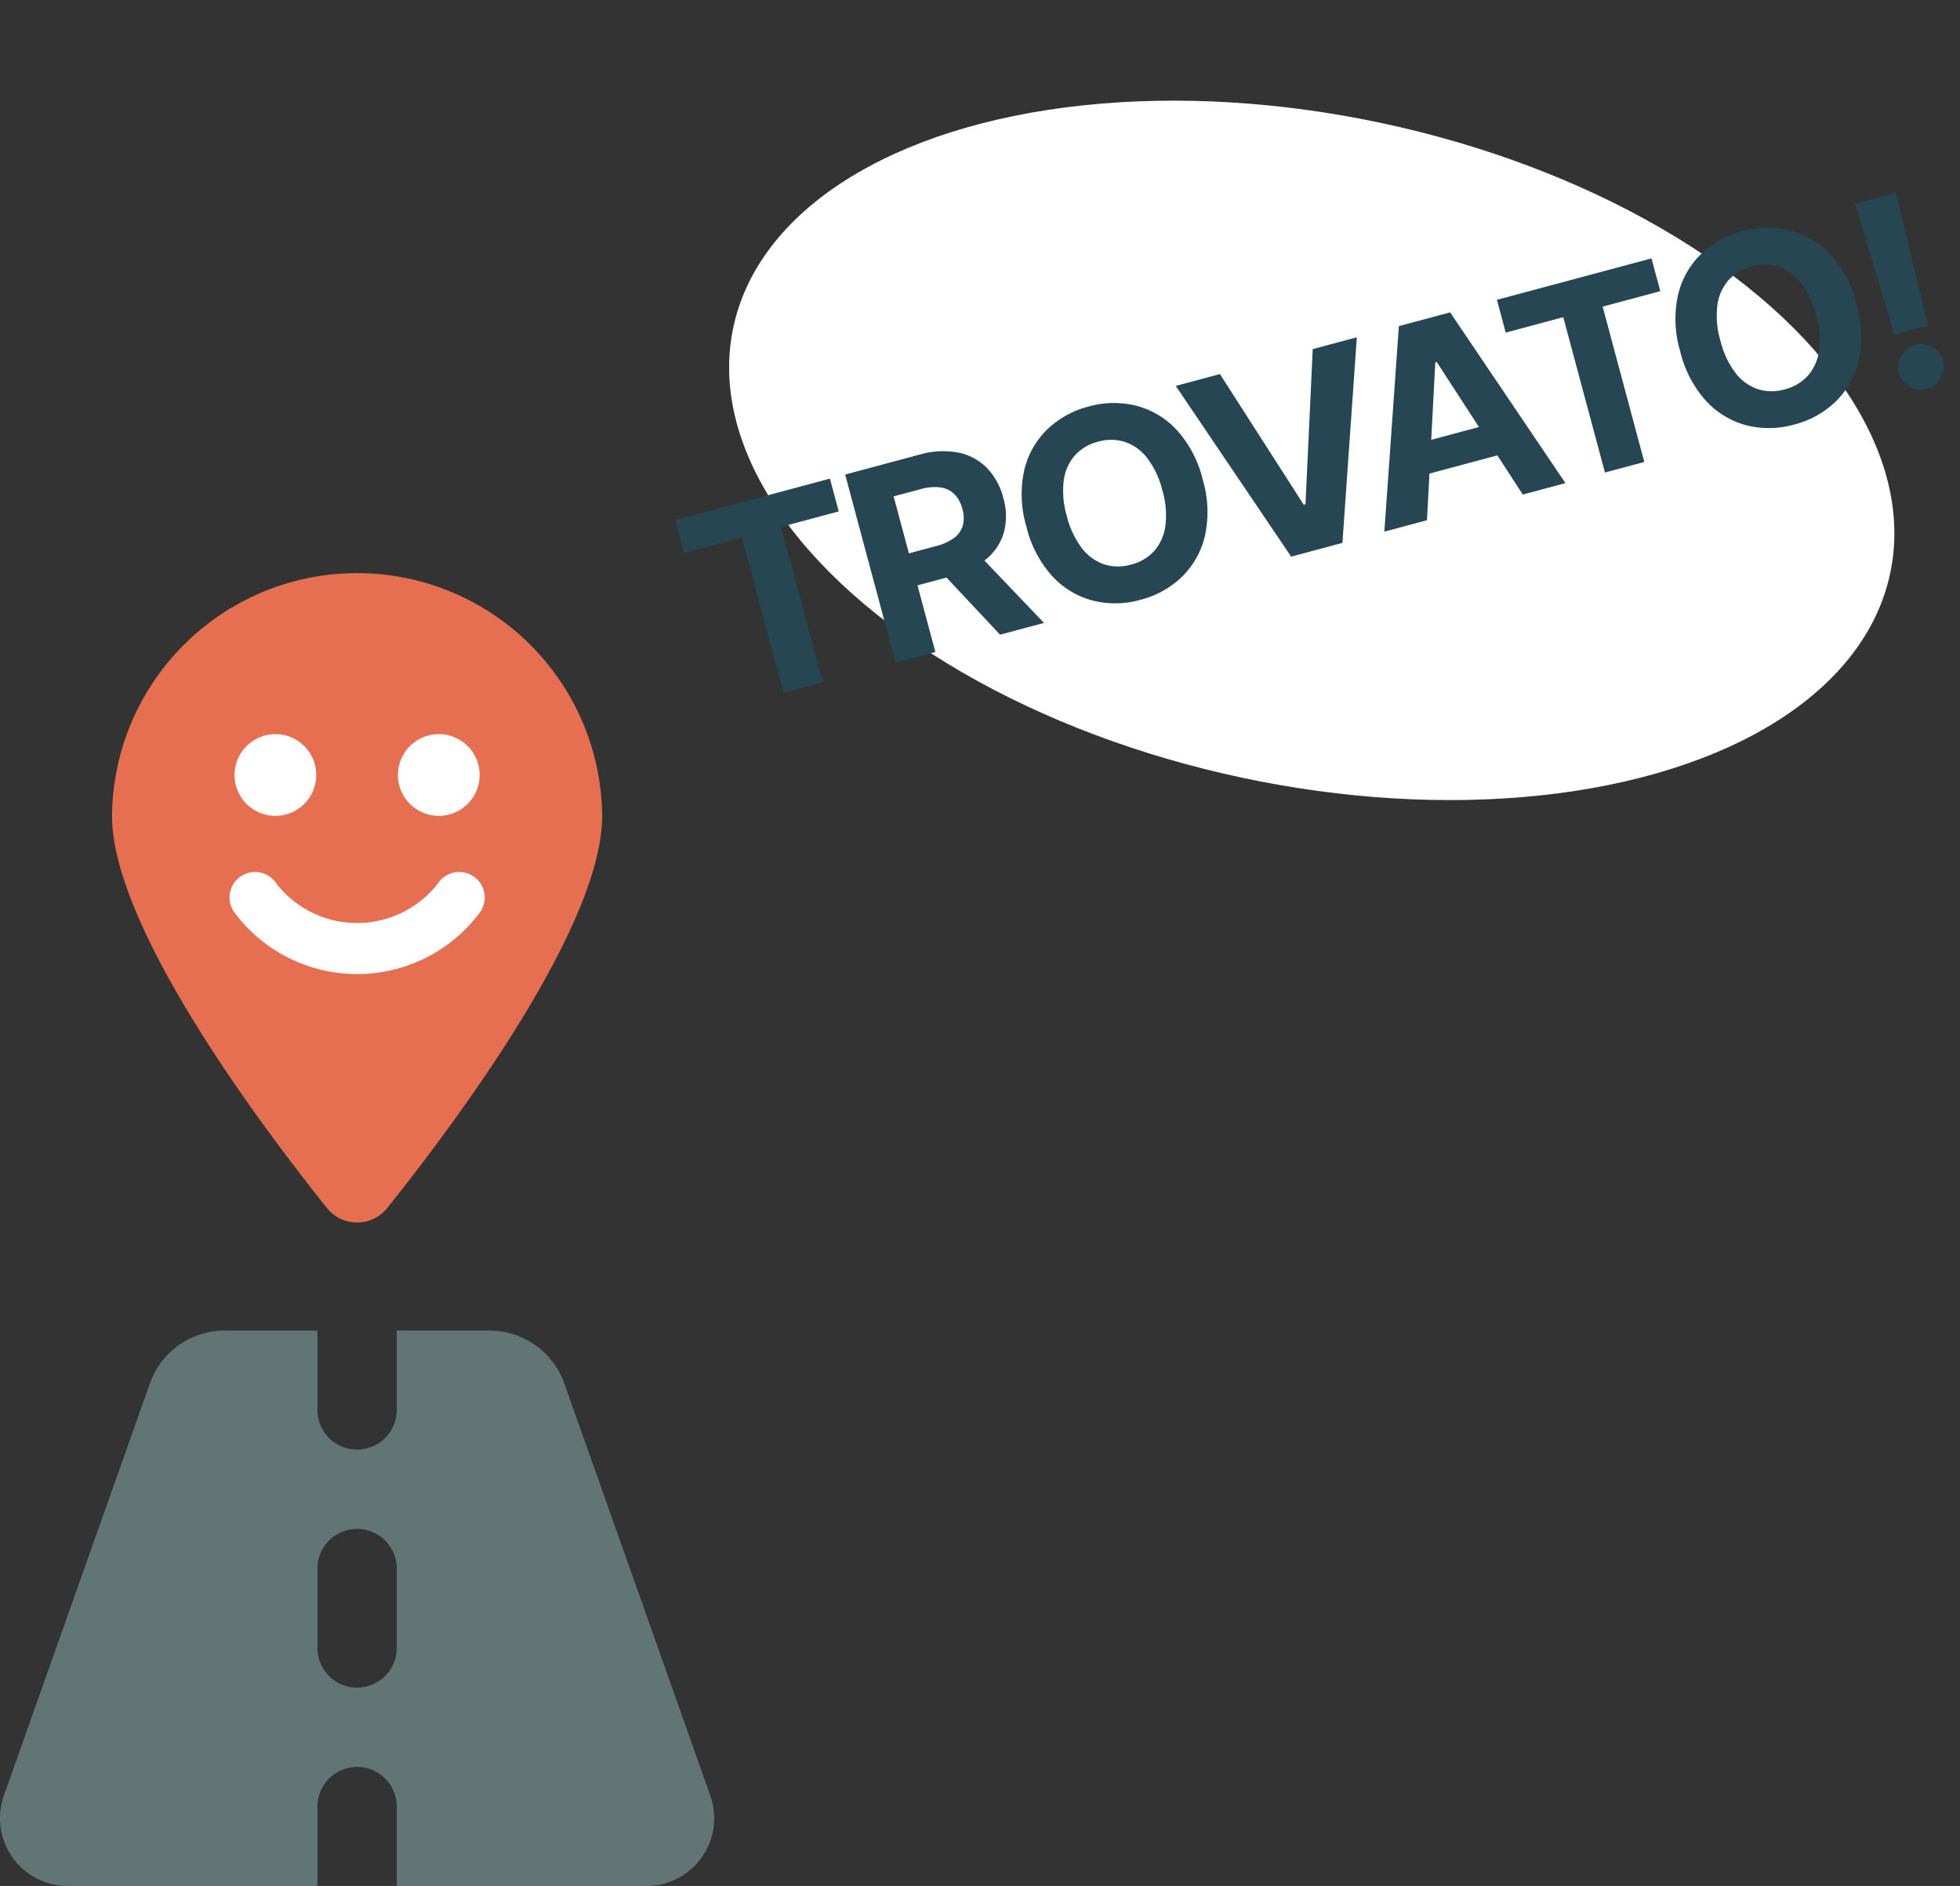 <svg xmlns="http://www.w3.org/2000/svg" width="87.818" height="84.514" viewBox="0 0 87.818 84.514"><rect x="0" y="0" width="87.818" height="84.514" fill="#333333" stroke="none"/><g transform="translate(-44 -188.454)"><path d="M14.222,32H10.067a3.554,3.554,0,0,0-3.35,2.367L.172,52.844A3.117,3.117,0,0,0,0,53.856a3.037,3.037,0,0,0,3.033,3.033H14.222V53.333a1.778,1.778,0,0,1,3.556,0v3.556H28.967A3.034,3.034,0,0,0,32,53.856a3.117,3.117,0,0,0-.172-1.011L25.283,34.367A3.559,3.559,0,0,0,21.933,32H17.778v3.556a1.778,1.778,0,1,1-3.556,0Zm3.556,10.667v3.556a1.778,1.778,0,1,1-3.556,0V42.667a1.778,1.778,0,1,1,3.556,0Z" transform="translate(44 216.079)" fill="#617575"/><g transform="translate(49.019 214.032)"><path d="M7.32,0A7.32,7.32,0,1,1,0,7.32,7.32,7.32,0,0,1,7.32,0Z" transform="translate(3.66 3.584)" fill="#fff"/><path d="M12.336,28.55c2.934-3.672,9.625-12.571,9.625-17.569A10.981,10.981,0,0,0,0,10.981c0,5,6.691,13.9,9.625,17.569a1.728,1.728,0,0,0,2.711,0ZM7.32,10.981a1.83,1.83,0,1,1,1.83-1.83A1.828,1.828,0,0,1,7.32,10.981Zm9.151-1.83a1.83,1.83,0,1,1-1.83-1.83A1.828,1.828,0,0,1,16.471,9.151ZM7.355,14.006a4.585,4.585,0,0,0,7.252,0,1.142,1.142,0,0,1,1.9,1.27,6.855,6.855,0,0,1-11.049,0,1.142,1.142,0,1,1,1.9-1.27Z" transform="translate(0 0)" fill="#e76f51"/></g><ellipse cx="26.5" cy="15" rx="26.5" ry="15" transform="matrix(0.978, 0.208, -0.208, 0.978, 79.976, 188.454)" fill="#fff"/><path d="M.426-7.206V-8.727H7.594v1.521H4.922V0H3.1V-7.206ZM8.3,0V-8.727h3.443a3.734,3.734,0,0,1,1.69.352,2.483,2.483,0,0,1,1.07.993,2.971,2.971,0,0,1,.369,1.506,2.848,2.848,0,0,1-.375,1.494,2.43,2.43,0,0,1-1.085.957,4.02,4.02,0,0,1-1.715.332H9.389V-4.577H11.4a2.3,2.3,0,0,0,.878-.145,1.055,1.055,0,0,0,.522-.435,1.386,1.386,0,0,0,.173-.72,1.443,1.443,0,0,0-.173-.733,1.1,1.1,0,0,0-.524-.454,2.192,2.192,0,0,0-.884-.156H10.144V0Zm4.713-3.972L15.181,0H13.144L11.021-3.972Zm10.7-.392a5.064,5.064,0,0,1-.539,2.429A3.757,3.757,0,0,1,21.708-.407a4.141,4.141,0,0,1-2.082.526,4.133,4.133,0,0,1-2.088-.528,3.762,3.762,0,0,1-1.462-1.53,5.07,5.07,0,0,1-.537-2.425,5.08,5.08,0,0,1,.537-2.429A3.747,3.747,0,0,1,17.539-8.32a4.146,4.146,0,0,1,2.088-.526,4.141,4.141,0,0,1,2.082.526,3.757,3.757,0,0,1,1.466,1.528A5.064,5.064,0,0,1,23.713-4.364Zm-1.871,0a3.926,3.926,0,0,0-.275-1.56,2.124,2.124,0,0,0-.773-.963,2.075,2.075,0,0,0-1.168-.328,2.075,2.075,0,0,0-1.168.328,2.124,2.124,0,0,0-.773.963,3.926,3.926,0,0,0-.275,1.56,3.926,3.926,0,0,0,.275,1.56,2.124,2.124,0,0,0,.773.963,2.075,2.075,0,0,0,1.168.328,2.075,2.075,0,0,0,1.168-.328,2.124,2.124,0,0,0,.773-.963A3.926,3.926,0,0,0,21.843-4.364Zm3.841-4.364L27.793-2.1h.081l2.114-6.631h2.045L29.024,0H26.647L23.634-8.727ZM32.946,0H30.969l3.013-8.727H36.36L39.368,0H37.391L35.205-6.733h-.068Zm-.124-3.43h4.67v1.44h-4.67ZM38.53-7.206V-8.727H45.7v1.521H43.026V0H41.2V-7.206Zm15.5,2.842A5.064,5.064,0,0,1,53.5-1.935,3.757,3.757,0,0,1,52.03-.407a4.141,4.141,0,0,1-2.082.526A4.133,4.133,0,0,1,47.86-.409,3.762,3.762,0,0,1,46.4-1.939a5.07,5.07,0,0,1-.537-2.425A5.08,5.08,0,0,1,46.4-6.793,3.747,3.747,0,0,1,47.86-8.32a4.146,4.146,0,0,1,2.088-.526,4.141,4.141,0,0,1,2.082.526A3.757,3.757,0,0,1,53.5-6.793,5.064,5.064,0,0,1,54.035-4.364Zm-1.871,0a3.926,3.926,0,0,0-.275-1.56,2.124,2.124,0,0,0-.773-.963,2.075,2.075,0,0,0-1.168-.328,2.075,2.075,0,0,0-1.168.328,2.124,2.124,0,0,0-.773.963,3.926,3.926,0,0,0-.275,1.56,3.926,3.926,0,0,0,.275,1.56,2.124,2.124,0,0,0,.773.963,2.075,2.075,0,0,0,1.168.328,2.075,2.075,0,0,0,1.168-.328,2.124,2.124,0,0,0,.773-.963A3.926,3.926,0,0,0,52.164-4.364Zm4.889-4.364-.166,6.111h-1.56l-.17-6.111ZM56.107.111a.992.992,0,0,1-.724-.3.967.967,0,0,1-.3-.722.955.955,0,0,1,.3-.716,1,1,0,0,1,.724-.3.99.99,0,0,1,.712.3.978.978,0,0,1,.311.716.991.991,0,0,1-.147.513,1.1,1.1,0,0,1-.373.371A.957.957,0,0,1,56.107.111Z" transform="matrix(0.966, -0.259, 0.259, 0.966, 76.11, 220.3)" fill="#264653"/></g></svg>